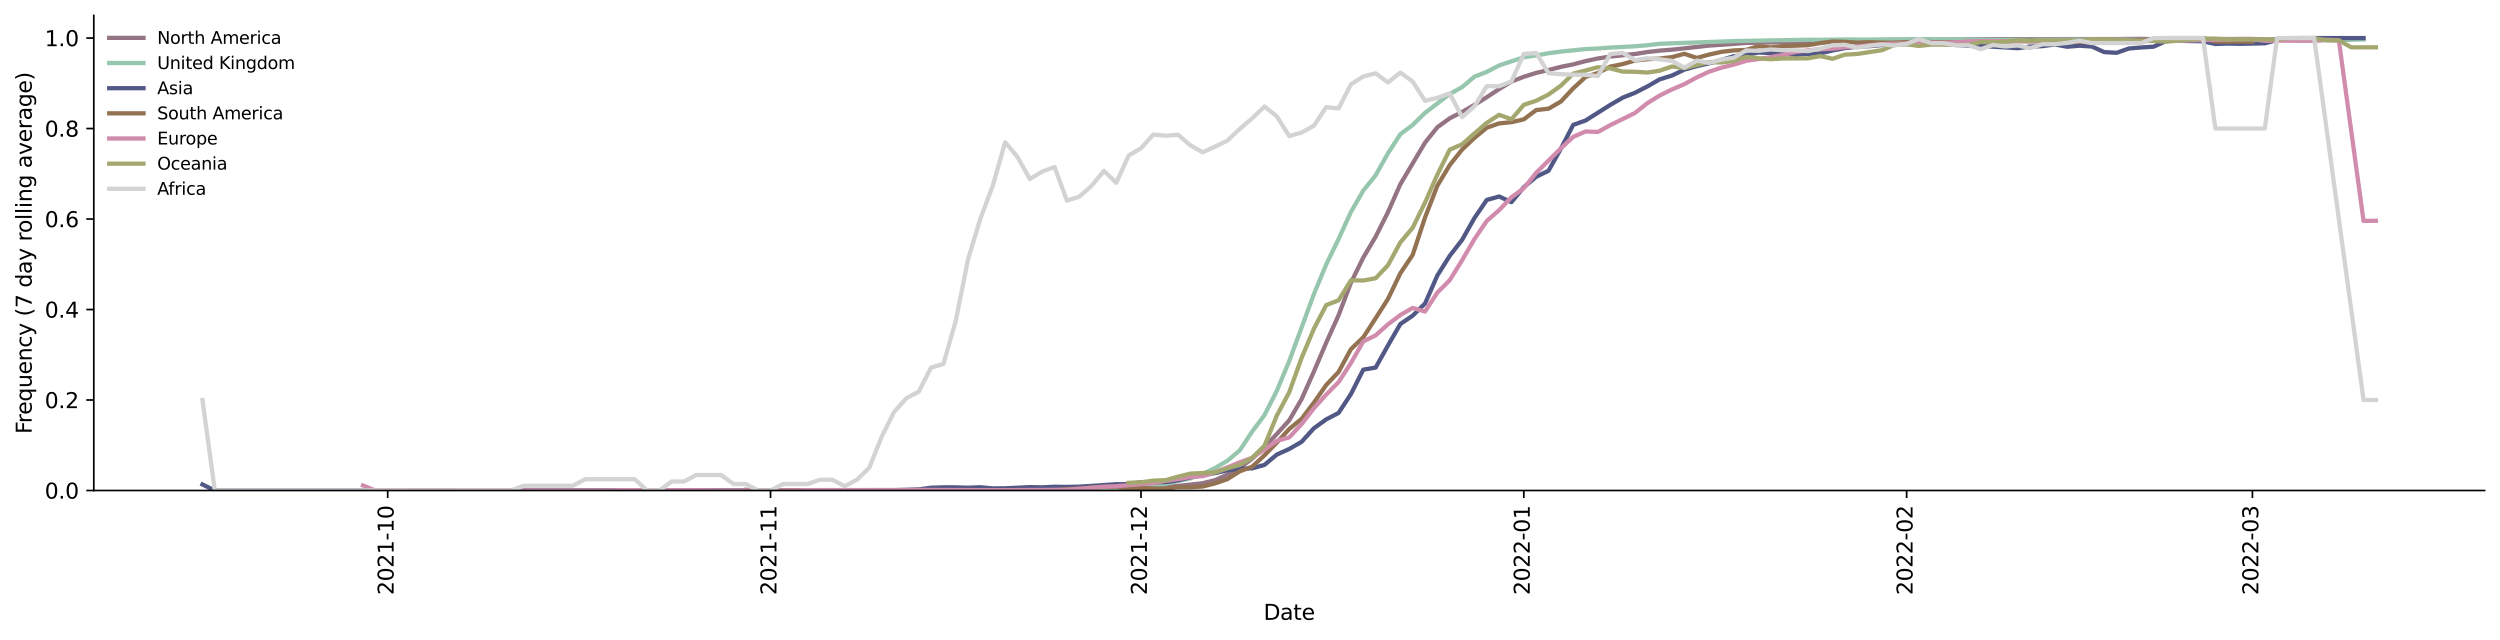 <?xml version="1.0" encoding="utf-8" standalone="no"?>
<!DOCTYPE svg PUBLIC "-//W3C//DTD SVG 1.1//EN"
  "http://www.w3.org/Graphics/SVG/1.1/DTD/svg11.dtd">
<svg xmlns:xlink="http://www.w3.org/1999/xlink" width="1166.981pt" height="298.621pt" viewBox="0 0 1166.981 298.621" xmlns="http://www.w3.org/2000/svg" version="1.1">
 <defs>
  <style type="text/css">*{stroke-linejoin: round; stroke-linecap: butt}</style>
 </defs>
 <g id="figure_1">
  <g id="patch_1">
   <path d="M 0 298.621 
L 1166.981 298.621 
L 1166.981 0 
L 0 0 
z
" style="fill: #ffffff"/>
  </g>
  <g id="axes_1">
   <g id="patch_2">
    <path d="M 43.781 228.96 
L 1159.781 228.96 
L 1159.781 7.2 
L 43.781 7.2 
z
" style="fill: #ffffff"/>
   </g>
   <g id="matplotlib.axis_1">
    <g id="xtick_1">
     <g id="line2d_1">
      <defs>
       <path id="m38a82e3c1e" d="M 0 0 
L 0 3.5 
" style="stroke: #000000; stroke-width: 0.8"/>
      </defs>
      <g>
       <use xlink:href="#m38a82e3c1e" x="180.975" y="228.96" style="stroke: #000000; stroke-width: 0.8"/>
      </g>
     </g>
     <g id="text_1">
      <!-- 2021-10 -->
      <g transform="translate(183.735 277.743)rotate(-90)scale(0.1 -0.1)">
       <defs>
        <path id="DejaVuSans-32" d="M 1228 531 
L 3431 531 
L 3431 0 
L 469 0 
L 469 531 
Q 828 903 1448 1529 
Q 2069 2156 2228 2338 
Q 2531 2678 2651 2914 
Q 2772 3150 2772 3378 
Q 2772 3750 2511 3984 
Q 2250 4219 1831 4219 
Q 1534 4219 1204 4116 
Q 875 4013 500 3803 
L 500 4441 
Q 881 4594 1212 4672 
Q 1544 4750 1819 4750 
Q 2544 4750 2975 4387 
Q 3406 4025 3406 3419 
Q 3406 3131 3298 2873 
Q 3191 2616 2906 2266 
Q 2828 2175 2409 1742 
Q 1991 1309 1228 531 
z
" transform="scale(0.016)"/>
        <path id="DejaVuSans-30" d="M 2034 4250 
Q 1547 4250 1301 3770 
Q 1056 3291 1056 2328 
Q 1056 1369 1301 889 
Q 1547 409 2034 409 
Q 2525 409 2770 889 
Q 3016 1369 3016 2328 
Q 3016 3291 2770 3770 
Q 2525 4250 2034 4250 
z
M 2034 4750 
Q 2819 4750 3233 4129 
Q 3647 3509 3647 2328 
Q 3647 1150 3233 529 
Q 2819 -91 2034 -91 
Q 1250 -91 836 529 
Q 422 1150 422 2328 
Q 422 3509 836 4129 
Q 1250 4750 2034 4750 
z
" transform="scale(0.016)"/>
        <path id="DejaVuSans-31" d="M 794 531 
L 1825 531 
L 1825 4091 
L 703 3866 
L 703 4441 
L 1819 4666 
L 2450 4666 
L 2450 531 
L 3481 531 
L 3481 0 
L 794 0 
L 794 531 
z
" transform="scale(0.016)"/>
        <path id="DejaVuSans-2d" d="M 313 2009 
L 1997 2009 
L 1997 1497 
L 313 1497 
L 313 2009 
z
" transform="scale(0.016)"/>
       </defs>
       <use xlink:href="#DejaVuSans-32"/>
       <use xlink:href="#DejaVuSans-30" x="63.623"/>
       <use xlink:href="#DejaVuSans-32" x="127.246"/>
       <use xlink:href="#DejaVuSans-31" x="190.869"/>
       <use xlink:href="#DejaVuSans-2d" x="254.492"/>
       <use xlink:href="#DejaVuSans-31" x="290.576"/>
       <use xlink:href="#DejaVuSans-30" x="354.199"/>
      </g>
     </g>
    </g>
    <g id="xtick_2">
     <g id="line2d_2">
      <g>
       <use xlink:href="#m38a82e3c1e" x="359.674" y="228.96" style="stroke: #000000; stroke-width: 0.8"/>
      </g>
     </g>
     <g id="text_2">
      <!-- 2021-11 -->
      <g transform="translate(362.433 277.743)rotate(-90)scale(0.1 -0.1)">
       <use xlink:href="#DejaVuSans-32"/>
       <use xlink:href="#DejaVuSans-30" x="63.623"/>
       <use xlink:href="#DejaVuSans-32" x="127.246"/>
       <use xlink:href="#DejaVuSans-31" x="190.869"/>
       <use xlink:href="#DejaVuSans-2d" x="254.492"/>
       <use xlink:href="#DejaVuSans-31" x="290.576"/>
       <use xlink:href="#DejaVuSans-31" x="354.199"/>
      </g>
     </g>
    </g>
    <g id="xtick_3">
     <g id="line2d_3">
      <g>
       <use xlink:href="#m38a82e3c1e" x="532.608" y="228.96" style="stroke: #000000; stroke-width: 0.8"/>
      </g>
     </g>
     <g id="text_3">
      <!-- 2021-12 -->
      <g transform="translate(535.367 277.743)rotate(-90)scale(0.1 -0.1)">
       <use xlink:href="#DejaVuSans-32"/>
       <use xlink:href="#DejaVuSans-30" x="63.623"/>
       <use xlink:href="#DejaVuSans-32" x="127.246"/>
       <use xlink:href="#DejaVuSans-31" x="190.869"/>
       <use xlink:href="#DejaVuSans-2d" x="254.492"/>
       <use xlink:href="#DejaVuSans-31" x="290.576"/>
       <use xlink:href="#DejaVuSans-32" x="354.199"/>
      </g>
     </g>
    </g>
    <g id="xtick_4">
     <g id="line2d_4">
      <g>
       <use xlink:href="#m38a82e3c1e" x="711.306" y="228.96" style="stroke: #000000; stroke-width: 0.8"/>
      </g>
     </g>
     <g id="text_4">
      <!-- 2022-01 -->
      <g transform="translate(714.065 277.743)rotate(-90)scale(0.1 -0.1)">
       <use xlink:href="#DejaVuSans-32"/>
       <use xlink:href="#DejaVuSans-30" x="63.623"/>
       <use xlink:href="#DejaVuSans-32" x="127.246"/>
       <use xlink:href="#DejaVuSans-32" x="190.869"/>
       <use xlink:href="#DejaVuSans-2d" x="254.492"/>
       <use xlink:href="#DejaVuSans-30" x="290.576"/>
       <use xlink:href="#DejaVuSans-31" x="354.199"/>
      </g>
     </g>
    </g>
    <g id="xtick_5">
     <g id="line2d_5">
      <g>
       <use xlink:href="#m38a82e3c1e" x="890.004" y="228.96" style="stroke: #000000; stroke-width: 0.8"/>
      </g>
     </g>
     <g id="text_5">
      <!-- 2022-02 -->
      <g transform="translate(892.764 277.743)rotate(-90)scale(0.1 -0.1)">
       <use xlink:href="#DejaVuSans-32"/>
       <use xlink:href="#DejaVuSans-30" x="63.623"/>
       <use xlink:href="#DejaVuSans-32" x="127.246"/>
       <use xlink:href="#DejaVuSans-32" x="190.869"/>
       <use xlink:href="#DejaVuSans-2d" x="254.492"/>
       <use xlink:href="#DejaVuSans-30" x="290.576"/>
       <use xlink:href="#DejaVuSans-32" x="354.199"/>
      </g>
     </g>
    </g>
    <g id="xtick_6">
     <g id="line2d_6">
      <g>
       <use xlink:href="#m38a82e3c1e" x="1051.409" y="228.96" style="stroke: #000000; stroke-width: 0.8"/>
      </g>
     </g>
     <g id="text_6">
      <!-- 2022-03 -->
      <g transform="translate(1054.169 277.743)rotate(-90)scale(0.1 -0.1)">
       <defs>
        <path id="DejaVuSans-33" d="M 2597 2516 
Q 3050 2419 3304 2112 
Q 3559 1806 3559 1356 
Q 3559 666 3084 287 
Q 2609 -91 1734 -91 
Q 1441 -91 1130 -33 
Q 819 25 488 141 
L 488 750 
Q 750 597 1062 519 
Q 1375 441 1716 441 
Q 2309 441 2620 675 
Q 2931 909 2931 1356 
Q 2931 1769 2642 2001 
Q 2353 2234 1838 2234 
L 1294 2234 
L 1294 2753 
L 1863 2753 
Q 2328 2753 2575 2939 
Q 2822 3125 2822 3475 
Q 2822 3834 2567 4026 
Q 2313 4219 1838 4219 
Q 1578 4219 1281 4162 
Q 984 4106 628 3988 
L 628 4550 
Q 988 4650 1302 4700 
Q 1616 4750 1894 4750 
Q 2613 4750 3031 4423 
Q 3450 4097 3450 3541 
Q 3450 3153 3228 2886 
Q 3006 2619 2597 2516 
z
" transform="scale(0.016)"/>
       </defs>
       <use xlink:href="#DejaVuSans-32"/>
       <use xlink:href="#DejaVuSans-30" x="63.623"/>
       <use xlink:href="#DejaVuSans-32" x="127.246"/>
       <use xlink:href="#DejaVuSans-32" x="190.869"/>
       <use xlink:href="#DejaVuSans-2d" x="254.492"/>
       <use xlink:href="#DejaVuSans-30" x="290.576"/>
       <use xlink:href="#DejaVuSans-33" x="354.199"/>
      </g>
     </g>
    </g>
    <g id="text_7">
     <!-- Date -->
     <g transform="translate(589.83 289.341)scale(0.1 -0.1)">
      <defs>
       <path id="DejaVuSans-44" d="M 1259 4147 
L 1259 519 
L 2022 519 
Q 2988 519 3436 956 
Q 3884 1394 3884 2338 
Q 3884 3275 3436 3711 
Q 2988 4147 2022 4147 
L 1259 4147 
z
M 628 4666 
L 1925 4666 
Q 3281 4666 3915 4102 
Q 4550 3538 4550 2338 
Q 4550 1131 3912 565 
Q 3275 0 1925 0 
L 628 0 
L 628 4666 
z
" transform="scale(0.016)"/>
       <path id="DejaVuSans-61" d="M 2194 1759 
Q 1497 1759 1228 1600 
Q 959 1441 959 1056 
Q 959 750 1161 570 
Q 1363 391 1709 391 
Q 2188 391 2477 730 
Q 2766 1069 2766 1631 
L 2766 1759 
L 2194 1759 
z
M 3341 1997 
L 3341 0 
L 2766 0 
L 2766 531 
Q 2569 213 2275 61 
Q 1981 -91 1556 -91 
Q 1019 -91 701 211 
Q 384 513 384 1019 
Q 384 1609 779 1909 
Q 1175 2209 1959 2209 
L 2766 2209 
L 2766 2266 
Q 2766 2663 2505 2880 
Q 2244 3097 1772 3097 
Q 1472 3097 1187 3025 
Q 903 2953 641 2809 
L 641 3341 
Q 956 3463 1253 3523 
Q 1550 3584 1831 3584 
Q 2591 3584 2966 3190 
Q 3341 2797 3341 1997 
z
" transform="scale(0.016)"/>
       <path id="DejaVuSans-74" d="M 1172 4494 
L 1172 3500 
L 2356 3500 
L 2356 3053 
L 1172 3053 
L 1172 1153 
Q 1172 725 1289 603 
Q 1406 481 1766 481 
L 2356 481 
L 2356 0 
L 1766 0 
Q 1100 0 847 248 
Q 594 497 594 1153 
L 594 3053 
L 172 3053 
L 172 3500 
L 594 3500 
L 594 4494 
L 1172 4494 
z
" transform="scale(0.016)"/>
       <path id="DejaVuSans-65" d="M 3597 1894 
L 3597 1613 
L 953 1613 
Q 991 1019 1311 708 
Q 1631 397 2203 397 
Q 2534 397 2845 478 
Q 3156 559 3463 722 
L 3463 178 
Q 3153 47 2828 -22 
Q 2503 -91 2169 -91 
Q 1331 -91 842 396 
Q 353 884 353 1716 
Q 353 2575 817 3079 
Q 1281 3584 2069 3584 
Q 2775 3584 3186 3129 
Q 3597 2675 3597 1894 
z
M 3022 2063 
Q 3016 2534 2758 2815 
Q 2500 3097 2075 3097 
Q 1594 3097 1305 2825 
Q 1016 2553 972 2059 
L 3022 2063 
z
" transform="scale(0.016)"/>
      </defs>
      <use xlink:href="#DejaVuSans-44"/>
      <use xlink:href="#DejaVuSans-61" x="77.002"/>
      <use xlink:href="#DejaVuSans-74" x="138.281"/>
      <use xlink:href="#DejaVuSans-65" x="177.49"/>
     </g>
    </g>
   </g>
   <g id="matplotlib.axis_2">
    <g id="ytick_1">
     <g id="line2d_7">
      <defs>
       <path id="m9a76a5c372" d="M 0 0 
L -3.5 0 
" style="stroke: #000000; stroke-width: 0.8"/>
      </defs>
      <g>
       <use xlink:href="#m9a76a5c372" x="43.781" y="228.96" style="stroke: #000000; stroke-width: 0.8"/>
      </g>
     </g>
     <g id="text_8">
      <!-- 0.0 -->
      <g transform="translate(20.878 232.759)scale(0.1 -0.1)">
       <defs>
        <path id="DejaVuSans-2e" d="M 684 794 
L 1344 794 
L 1344 0 
L 684 0 
L 684 794 
z
" transform="scale(0.016)"/>
       </defs>
       <use xlink:href="#DejaVuSans-30"/>
       <use xlink:href="#DejaVuSans-2e" x="63.623"/>
       <use xlink:href="#DejaVuSans-30" x="95.41"/>
      </g>
     </g>
    </g>
    <g id="ytick_2">
     <g id="line2d_8">
      <g>
       <use xlink:href="#m9a76a5c372" x="43.781" y="186.72" style="stroke: #000000; stroke-width: 0.8"/>
      </g>
     </g>
     <g id="text_9">
      <!-- 0.2 -->
      <g transform="translate(20.878 190.519)scale(0.1 -0.1)">
       <use xlink:href="#DejaVuSans-30"/>
       <use xlink:href="#DejaVuSans-2e" x="63.623"/>
       <use xlink:href="#DejaVuSans-32" x="95.41"/>
      </g>
     </g>
    </g>
    <g id="ytick_3">
     <g id="line2d_9">
      <g>
       <use xlink:href="#m9a76a5c372" x="43.781" y="144.48" style="stroke: #000000; stroke-width: 0.8"/>
      </g>
     </g>
     <g id="text_10">
      <!-- 0.4 -->
      <g transform="translate(20.878 148.279)scale(0.1 -0.1)">
       <defs>
        <path id="DejaVuSans-34" d="M 2419 4116 
L 825 1625 
L 2419 1625 
L 2419 4116 
z
M 2253 4666 
L 3047 4666 
L 3047 1625 
L 3713 1625 
L 3713 1100 
L 3047 1100 
L 3047 0 
L 2419 0 
L 2419 1100 
L 313 1100 
L 313 1709 
L 2253 4666 
z
" transform="scale(0.016)"/>
       </defs>
       <use xlink:href="#DejaVuSans-30"/>
       <use xlink:href="#DejaVuSans-2e" x="63.623"/>
       <use xlink:href="#DejaVuSans-34" x="95.41"/>
      </g>
     </g>
    </g>
    <g id="ytick_4">
     <g id="line2d_10">
      <g>
       <use xlink:href="#m9a76a5c372" x="43.781" y="102.24" style="stroke: #000000; stroke-width: 0.8"/>
      </g>
     </g>
     <g id="text_11">
      <!-- 0.6 -->
      <g transform="translate(20.878 106.039)scale(0.1 -0.1)">
       <defs>
        <path id="DejaVuSans-36" d="M 2113 2584 
Q 1688 2584 1439 2293 
Q 1191 2003 1191 1497 
Q 1191 994 1439 701 
Q 1688 409 2113 409 
Q 2538 409 2786 701 
Q 3034 994 3034 1497 
Q 3034 2003 2786 2293 
Q 2538 2584 2113 2584 
z
M 3366 4563 
L 3366 3988 
Q 3128 4100 2886 4159 
Q 2644 4219 2406 4219 
Q 1781 4219 1451 3797 
Q 1122 3375 1075 2522 
Q 1259 2794 1537 2939 
Q 1816 3084 2150 3084 
Q 2853 3084 3261 2657 
Q 3669 2231 3669 1497 
Q 3669 778 3244 343 
Q 2819 -91 2113 -91 
Q 1303 -91 875 529 
Q 447 1150 447 2328 
Q 447 3434 972 4092 
Q 1497 4750 2381 4750 
Q 2619 4750 2861 4703 
Q 3103 4656 3366 4563 
z
" transform="scale(0.016)"/>
       </defs>
       <use xlink:href="#DejaVuSans-30"/>
       <use xlink:href="#DejaVuSans-2e" x="63.623"/>
       <use xlink:href="#DejaVuSans-36" x="95.41"/>
      </g>
     </g>
    </g>
    <g id="ytick_5">
     <g id="line2d_11">
      <g>
       <use xlink:href="#m9a76a5c372" x="43.781" y="60" style="stroke: #000000; stroke-width: 0.8"/>
      </g>
     </g>
     <g id="text_12">
      <!-- 0.8 -->
      <g transform="translate(20.878 63.799)scale(0.1 -0.1)">
       <defs>
        <path id="DejaVuSans-38" d="M 2034 2216 
Q 1584 2216 1326 1975 
Q 1069 1734 1069 1313 
Q 1069 891 1326 650 
Q 1584 409 2034 409 
Q 2484 409 2743 651 
Q 3003 894 3003 1313 
Q 3003 1734 2745 1975 
Q 2488 2216 2034 2216 
z
M 1403 2484 
Q 997 2584 770 2862 
Q 544 3141 544 3541 
Q 544 4100 942 4425 
Q 1341 4750 2034 4750 
Q 2731 4750 3128 4425 
Q 3525 4100 3525 3541 
Q 3525 3141 3298 2862 
Q 3072 2584 2669 2484 
Q 3125 2378 3379 2068 
Q 3634 1759 3634 1313 
Q 3634 634 3220 271 
Q 2806 -91 2034 -91 
Q 1263 -91 848 271 
Q 434 634 434 1313 
Q 434 1759 690 2068 
Q 947 2378 1403 2484 
z
M 1172 3481 
Q 1172 3119 1398 2916 
Q 1625 2713 2034 2713 
Q 2441 2713 2670 2916 
Q 2900 3119 2900 3481 
Q 2900 3844 2670 4047 
Q 2441 4250 2034 4250 
Q 1625 4250 1398 4047 
Q 1172 3844 1172 3481 
z
" transform="scale(0.016)"/>
       </defs>
       <use xlink:href="#DejaVuSans-30"/>
       <use xlink:href="#DejaVuSans-2e" x="63.623"/>
       <use xlink:href="#DejaVuSans-38" x="95.41"/>
      </g>
     </g>
    </g>
    <g id="ytick_6">
     <g id="line2d_12">
      <g>
       <use xlink:href="#m9a76a5c372" x="43.781" y="17.76" style="stroke: #000000; stroke-width: 0.8"/>
      </g>
     </g>
     <g id="text_13">
      <!-- 1.0 -->
      <g transform="translate(20.878 21.559)scale(0.1 -0.1)">
       <use xlink:href="#DejaVuSans-31"/>
       <use xlink:href="#DejaVuSans-2e" x="63.623"/>
       <use xlink:href="#DejaVuSans-30" x="95.41"/>
      </g>
     </g>
    </g>
    <g id="text_14">
     <!-- Frequency (7 day rolling average) -->
     <g transform="translate(14.798 202.529)rotate(-90)scale(0.1 -0.1)">
      <defs>
       <path id="DejaVuSans-46" d="M 628 4666 
L 3309 4666 
L 3309 4134 
L 1259 4134 
L 1259 2759 
L 3109 2759 
L 3109 2228 
L 1259 2228 
L 1259 0 
L 628 0 
L 628 4666 
z
" transform="scale(0.016)"/>
       <path id="DejaVuSans-72" d="M 2631 2963 
Q 2534 3019 2420 3045 
Q 2306 3072 2169 3072 
Q 1681 3072 1420 2755 
Q 1159 2438 1159 1844 
L 1159 0 
L 581 0 
L 581 3500 
L 1159 3500 
L 1159 2956 
Q 1341 3275 1631 3429 
Q 1922 3584 2338 3584 
Q 2397 3584 2469 3576 
Q 2541 3569 2628 3553 
L 2631 2963 
z
" transform="scale(0.016)"/>
       <path id="DejaVuSans-71" d="M 947 1747 
Q 947 1113 1208 752 
Q 1469 391 1925 391 
Q 2381 391 2643 752 
Q 2906 1113 2906 1747 
Q 2906 2381 2643 2742 
Q 2381 3103 1925 3103 
Q 1469 3103 1208 2742 
Q 947 2381 947 1747 
z
M 2906 525 
Q 2725 213 2448 61 
Q 2172 -91 1784 -91 
Q 1150 -91 751 415 
Q 353 922 353 1747 
Q 353 2572 751 3078 
Q 1150 3584 1784 3584 
Q 2172 3584 2448 3432 
Q 2725 3281 2906 2969 
L 2906 3500 
L 3481 3500 
L 3481 -1331 
L 2906 -1331 
L 2906 525 
z
" transform="scale(0.016)"/>
       <path id="DejaVuSans-75" d="M 544 1381 
L 544 3500 
L 1119 3500 
L 1119 1403 
Q 1119 906 1312 657 
Q 1506 409 1894 409 
Q 2359 409 2629 706 
Q 2900 1003 2900 1516 
L 2900 3500 
L 3475 3500 
L 3475 0 
L 2900 0 
L 2900 538 
Q 2691 219 2414 64 
Q 2138 -91 1772 -91 
Q 1169 -91 856 284 
Q 544 659 544 1381 
z
M 1991 3584 
L 1991 3584 
z
" transform="scale(0.016)"/>
       <path id="DejaVuSans-6e" d="M 3513 2113 
L 3513 0 
L 2938 0 
L 2938 2094 
Q 2938 2591 2744 2837 
Q 2550 3084 2163 3084 
Q 1697 3084 1428 2787 
Q 1159 2491 1159 1978 
L 1159 0 
L 581 0 
L 581 3500 
L 1159 3500 
L 1159 2956 
Q 1366 3272 1645 3428 
Q 1925 3584 2291 3584 
Q 2894 3584 3203 3211 
Q 3513 2838 3513 2113 
z
" transform="scale(0.016)"/>
       <path id="DejaVuSans-63" d="M 3122 3366 
L 3122 2828 
Q 2878 2963 2633 3030 
Q 2388 3097 2138 3097 
Q 1578 3097 1268 2742 
Q 959 2388 959 1747 
Q 959 1106 1268 751 
Q 1578 397 2138 397 
Q 2388 397 2633 464 
Q 2878 531 3122 666 
L 3122 134 
Q 2881 22 2623 -34 
Q 2366 -91 2075 -91 
Q 1284 -91 818 406 
Q 353 903 353 1747 
Q 353 2603 823 3093 
Q 1294 3584 2113 3584 
Q 2378 3584 2631 3529 
Q 2884 3475 3122 3366 
z
" transform="scale(0.016)"/>
       <path id="DejaVuSans-79" d="M 2059 -325 
Q 1816 -950 1584 -1140 
Q 1353 -1331 966 -1331 
L 506 -1331 
L 506 -850 
L 844 -850 
Q 1081 -850 1212 -737 
Q 1344 -625 1503 -206 
L 1606 56 
L 191 3500 
L 800 3500 
L 1894 763 
L 2988 3500 
L 3597 3500 
L 2059 -325 
z
" transform="scale(0.016)"/>
       <path id="DejaVuSans-20" transform="scale(0.016)"/>
       <path id="DejaVuSans-28" d="M 1984 4856 
Q 1566 4138 1362 3434 
Q 1159 2731 1159 2009 
Q 1159 1288 1364 580 
Q 1569 -128 1984 -844 
L 1484 -844 
Q 1016 -109 783 600 
Q 550 1309 550 2009 
Q 550 2706 781 3412 
Q 1013 4119 1484 4856 
L 1984 4856 
z
" transform="scale(0.016)"/>
       <path id="DejaVuSans-37" d="M 525 4666 
L 3525 4666 
L 3525 4397 
L 1831 0 
L 1172 0 
L 2766 4134 
L 525 4134 
L 525 4666 
z
" transform="scale(0.016)"/>
       <path id="DejaVuSans-64" d="M 2906 2969 
L 2906 4863 
L 3481 4863 
L 3481 0 
L 2906 0 
L 2906 525 
Q 2725 213 2448 61 
Q 2172 -91 1784 -91 
Q 1150 -91 751 415 
Q 353 922 353 1747 
Q 353 2572 751 3078 
Q 1150 3584 1784 3584 
Q 2172 3584 2448 3432 
Q 2725 3281 2906 2969 
z
M 947 1747 
Q 947 1113 1208 752 
Q 1469 391 1925 391 
Q 2381 391 2643 752 
Q 2906 1113 2906 1747 
Q 2906 2381 2643 2742 
Q 2381 3103 1925 3103 
Q 1469 3103 1208 2742 
Q 947 2381 947 1747 
z
" transform="scale(0.016)"/>
       <path id="DejaVuSans-6f" d="M 1959 3097 
Q 1497 3097 1228 2736 
Q 959 2375 959 1747 
Q 959 1119 1226 758 
Q 1494 397 1959 397 
Q 2419 397 2687 759 
Q 2956 1122 2956 1747 
Q 2956 2369 2687 2733 
Q 2419 3097 1959 3097 
z
M 1959 3584 
Q 2709 3584 3137 3096 
Q 3566 2609 3566 1747 
Q 3566 888 3137 398 
Q 2709 -91 1959 -91 
Q 1206 -91 779 398 
Q 353 888 353 1747 
Q 353 2609 779 3096 
Q 1206 3584 1959 3584 
z
" transform="scale(0.016)"/>
       <path id="DejaVuSans-6c" d="M 603 4863 
L 1178 4863 
L 1178 0 
L 603 0 
L 603 4863 
z
" transform="scale(0.016)"/>
       <path id="DejaVuSans-69" d="M 603 3500 
L 1178 3500 
L 1178 0 
L 603 0 
L 603 3500 
z
M 603 4863 
L 1178 4863 
L 1178 4134 
L 603 4134 
L 603 4863 
z
" transform="scale(0.016)"/>
       <path id="DejaVuSans-67" d="M 2906 1791 
Q 2906 2416 2648 2759 
Q 2391 3103 1925 3103 
Q 1463 3103 1205 2759 
Q 947 2416 947 1791 
Q 947 1169 1205 825 
Q 1463 481 1925 481 
Q 2391 481 2648 825 
Q 2906 1169 2906 1791 
z
M 3481 434 
Q 3481 -459 3084 -895 
Q 2688 -1331 1869 -1331 
Q 1566 -1331 1297 -1286 
Q 1028 -1241 775 -1147 
L 775 -588 
Q 1028 -725 1275 -790 
Q 1522 -856 1778 -856 
Q 2344 -856 2625 -561 
Q 2906 -266 2906 331 
L 2906 616 
Q 2728 306 2450 153 
Q 2172 0 1784 0 
Q 1141 0 747 490 
Q 353 981 353 1791 
Q 353 2603 747 3093 
Q 1141 3584 1784 3584 
Q 2172 3584 2450 3431 
Q 2728 3278 2906 2969 
L 2906 3500 
L 3481 3500 
L 3481 434 
z
" transform="scale(0.016)"/>
       <path id="DejaVuSans-76" d="M 191 3500 
L 800 3500 
L 1894 563 
L 2988 3500 
L 3597 3500 
L 2284 0 
L 1503 0 
L 191 3500 
z
" transform="scale(0.016)"/>
       <path id="DejaVuSans-29" d="M 513 4856 
L 1013 4856 
Q 1481 4119 1714 3412 
Q 1947 2706 1947 2009 
Q 1947 1309 1714 600 
Q 1481 -109 1013 -844 
L 513 -844 
Q 928 -128 1133 580 
Q 1338 1288 1338 2009 
Q 1338 2731 1133 3434 
Q 928 4138 513 4856 
z
" transform="scale(0.016)"/>
      </defs>
      <use xlink:href="#DejaVuSans-46"/>
      <use xlink:href="#DejaVuSans-72" x="50.27"/>
      <use xlink:href="#DejaVuSans-65" x="89.133"/>
      <use xlink:href="#DejaVuSans-71" x="150.656"/>
      <use xlink:href="#DejaVuSans-75" x="214.133"/>
      <use xlink:href="#DejaVuSans-65" x="277.512"/>
      <use xlink:href="#DejaVuSans-6e" x="339.035"/>
      <use xlink:href="#DejaVuSans-63" x="402.414"/>
      <use xlink:href="#DejaVuSans-79" x="457.395"/>
      <use xlink:href="#DejaVuSans-20" x="516.574"/>
      <use xlink:href="#DejaVuSans-28" x="548.361"/>
      <use xlink:href="#DejaVuSans-37" x="587.375"/>
      <use xlink:href="#DejaVuSans-20" x="650.998"/>
      <use xlink:href="#DejaVuSans-64" x="682.785"/>
      <use xlink:href="#DejaVuSans-61" x="746.262"/>
      <use xlink:href="#DejaVuSans-79" x="807.541"/>
      <use xlink:href="#DejaVuSans-20" x="866.721"/>
      <use xlink:href="#DejaVuSans-72" x="898.508"/>
      <use xlink:href="#DejaVuSans-6f" x="937.371"/>
      <use xlink:href="#DejaVuSans-6c" x="998.553"/>
      <use xlink:href="#DejaVuSans-6c" x="1026.336"/>
      <use xlink:href="#DejaVuSans-69" x="1054.119"/>
      <use xlink:href="#DejaVuSans-6e" x="1081.902"/>
      <use xlink:href="#DejaVuSans-67" x="1145.281"/>
      <use xlink:href="#DejaVuSans-20" x="1208.758"/>
      <use xlink:href="#DejaVuSans-61" x="1240.545"/>
      <use xlink:href="#DejaVuSans-76" x="1301.824"/>
      <use xlink:href="#DejaVuSans-65" x="1361.004"/>
      <use xlink:href="#DejaVuSans-72" x="1422.527"/>
      <use xlink:href="#DejaVuSans-61" x="1463.641"/>
      <use xlink:href="#DejaVuSans-67" x="1524.92"/>
      <use xlink:href="#DejaVuSans-65" x="1588.396"/>
      <use xlink:href="#DejaVuSans-29" x="1649.92"/>
     </g>
    </g>
   </g>
   <g id="line2d_13">
    <path d="M 192.504 228.857 
L 325.087 228.96 
L 400.025 228.942 
L 498.021 228.794 
L 532.608 227.948 
L 538.372 227.656 
L 549.901 226.829 
L 561.43 225.551 
L 567.194 224.117 
L 572.959 221.521 
L 578.723 218.304 
L 584.488 214.106 
L 590.252 208.6 
L 596.017 202.583 
L 601.781 196.222 
L 607.546 186.374 
L 613.31 173.439 
L 619.075 159.952 
L 624.839 147.132 
L 630.604 131.961 
L 636.368 120.253 
L 642.132 110.492 
L 647.897 99.014 
L 653.661 86 
L 665.19 66.581 
L 670.955 59.395 
L 676.719 55.216 
L 682.484 52.255 
L 688.248 48.959 
L 694.013 45.373 
L 699.777 41.581 
L 705.542 38.052 
L 711.306 35.846 
L 717.071 34.019 
L 722.835 32.683 
L 728.599 31.211 
L 734.364 30.049 
L 740.128 28.523 
L 745.893 27.288 
L 751.657 26.395 
L 763.186 25.207 
L 768.951 24.289 
L 774.715 23.641 
L 780.48 23.184 
L 797.773 21.282 
L 809.302 20.471 
L 815.066 20.038 
L 872.711 18.858 
L 884.24 18.652 
L 913.062 18.465 
L 924.591 18.287 
L 988 18.231 
L 999.529 18.122 
L 1005.294 18.292 
L 1051.409 18.173 
L 1057.174 18.435 
L 1062.938 18.32 
L 1074.467 18.901 
L 1080.232 18.854 
L 1097.525 18.254 
L 1097.525 18.254 
" clip-path="url(#p2841d9ceaf)" style="fill: none; stroke: #947383; stroke-width: 2; stroke-linecap: square"/>
   </g>
   <g id="line2d_14">
    <path d="M 238.62 228.954 
L 336.616 228.954 
L 492.256 228.848 
L 503.785 228.569 
L 509.55 228.114 
L 521.079 227.749 
L 532.608 227.083 
L 538.372 226.744 
L 544.137 225.834 
L 549.901 224.504 
L 555.666 223.294 
L 561.43 221.198 
L 567.194 218.447 
L 572.959 215.05 
L 578.723 210.21 
L 584.488 201.472 
L 590.252 193.759 
L 596.017 182.37 
L 601.781 168.594 
L 613.31 137.312 
L 619.075 123.415 
L 624.839 111.569 
L 630.604 98.946 
L 636.368 88.966 
L 642.132 81.815 
L 647.897 71.549 
L 653.661 62.663 
L 659.426 58.321 
L 665.19 52.684 
L 676.719 43.875 
L 682.484 40.672 
L 688.248 35.808 
L 694.013 33.55 
L 699.777 30.533 
L 711.306 26.724 
L 717.071 25.87 
L 722.835 24.845 
L 728.599 24.084 
L 740.128 22.897 
L 745.893 22.64 
L 751.657 22.199 
L 763.186 21.605 
L 768.951 21.114 
L 774.715 20.443 
L 809.302 19.18 
L 843.889 18.548 
L 849.653 18.586 
L 861.182 18.425 
L 872.711 18.469 
L 884.24 18.333 
L 901.533 18.272 
L 936.12 18.581 
L 959.178 18.542 
L 970.707 18.488 
L 1074.467 18.708 
L 1085.996 18.64 
L 1091.761 18.706 
L 1103.29 18.396 
L 1103.29 18.396 
" clip-path="url(#p2841d9ceaf)" style="fill: none; stroke: #96c6ad; stroke-width: 2; stroke-linecap: square"/>
   </g>
   <g id="line2d_15">
    <path d="M 94.509 226.144 
L 100.273 228.96 
L 405.79 228.96 
L 411.554 228.815 
L 417.318 228.815 
L 428.847 228.447 
L 434.612 227.664 
L 440.376 227.495 
L 446.141 227.495 
L 451.905 227.661 
L 457.67 227.454 
L 463.434 227.978 
L 469.199 227.938 
L 480.728 227.396 
L 486.492 227.498 
L 492.256 227.214 
L 498.021 227.287 
L 503.785 227.177 
L 521.079 226.024 
L 526.843 225.995 
L 532.608 225.094 
L 538.372 225.141 
L 544.137 225.034 
L 549.901 224.243 
L 555.666 222.756 
L 567.194 220.817 
L 572.959 219.531 
L 578.723 218.778 
L 584.488 218.628 
L 590.252 217 
L 596.017 212.189 
L 601.781 209.589 
L 607.546 206.261 
L 613.31 199.913 
L 619.075 195.754 
L 624.839 192.749 
L 630.604 183.944 
L 636.368 172.556 
L 642.132 171.581 
L 647.897 161.265 
L 653.661 151.249 
L 659.426 147.345 
L 665.19 141.685 
L 670.955 128.57 
L 676.719 119.422 
L 682.484 111.982 
L 688.248 101.787 
L 694.013 93.341 
L 699.777 91.721 
L 705.542 94.357 
L 711.306 87.382 
L 717.071 82.516 
L 722.835 79.713 
L 728.599 69.4 
L 734.364 58.287 
L 740.128 56.243 
L 751.657 48.973 
L 757.422 45.603 
L 763.186 43.317 
L 768.951 40.356 
L 774.715 37.043 
L 780.48 35.251 
L 786.244 32.495 
L 792.009 30.879 
L 797.773 29.565 
L 803.537 27.993 
L 809.302 26.235 
L 815.066 25.685 
L 820.831 24.504 
L 826.595 24.732 
L 838.124 25.554 
L 843.889 25.145 
L 849.653 24.929 
L 855.418 23.561 
L 861.182 22.46 
L 866.947 21.806 
L 872.711 21.535 
L 878.475 21.046 
L 884.24 20.43 
L 890.004 20.529 
L 901.533 20.504 
L 907.298 20.543 
L 918.827 21.342 
L 924.591 21.432 
L 941.885 22.502 
L 947.649 21.723 
L 953.413 21.548 
L 959.178 20.756 
L 964.942 21.812 
L 970.707 21.343 
L 976.471 21.72 
L 982.236 24.316 
L 988 24.651 
L 993.765 22.643 
L 999.529 22.147 
L 1005.294 21.794 
L 1011.058 19.175 
L 1016.823 19.042 
L 1028.351 19.28 
L 1034.116 20.529 
L 1039.88 20.33 
L 1045.645 20.456 
L 1057.174 20.217 
L 1062.938 18.674 
L 1074.467 17.76 
L 1103.29 17.76 
L 1103.29 17.76 
" clip-path="url(#p2841d9ceaf)" style="fill: none; stroke: #525886; stroke-width: 2; stroke-linecap: square"/>
   </g>
   <g id="line2d_16">
    <path d="M 348.145 228.652 
L 353.909 228.96 
L 359.674 228.96 
L 365.438 228.96 
L 371.203 228.96 
L 376.967 228.96 
L 382.732 228.96 
L 388.496 228.96 
L 394.261 228.96 
L 400.025 228.96 
L 405.79 228.96 
L 411.554 228.96 
L 417.318 228.96 
L 423.083 228.96 
L 428.847 228.96 
L 434.612 228.96 
L 440.376 228.96 
L 446.141 228.96 
L 451.905 228.96 
L 457.67 228.96 
L 463.434 228.96 
L 469.199 228.96 
L 474.963 228.96 
L 480.728 228.96 
L 486.492 228.96 
L 492.256 228.96 
L 498.021 228.295 
L 503.785 228.086 
L 509.55 227.558 
L 515.314 227.225 
L 521.079 227.225 
L 526.843 227.89 
L 532.608 227.712 
L 538.372 228.016 
L 544.137 228.089 
L 549.901 227.381 
L 555.666 227.381 
L 561.43 227.108 
L 567.194 225.623 
L 572.959 223.647 
L 578.723 219.989 
L 584.488 217.861 
L 590.252 212.532 
L 596.017 206.583 
L 601.781 200.265 
L 607.546 195.557 
L 613.31 187.944 
L 619.075 179.704 
L 624.839 173.628 
L 630.604 162.981 
L 636.368 157.463 
L 642.132 148.56 
L 647.897 139.535 
L 653.661 127.577 
L 659.426 118.981 
L 665.19 101.537 
L 670.955 86.673 
L 676.719 77.059 
L 682.484 69.832 
L 688.248 64.358 
L 694.013 59.604 
L 699.777 57.595 
L 705.542 57.033 
L 711.306 55.696 
L 717.071 51.38 
L 722.835 50.743 
L 728.599 47.402 
L 734.364 41.25 
L 740.128 35.919 
L 745.893 34.067 
L 751.657 31.078 
L 757.422 29.919 
L 763.186 28.25 
L 768.951 27.653 
L 774.715 27.342 
L 780.48 26.667 
L 786.244 25.107 
L 792.009 27.038 
L 797.773 25.481 
L 803.537 24.2 
L 809.302 23.543 
L 815.066 23.295 
L 820.831 21.583 
L 826.595 22.142 
L 832.36 21.496 
L 838.124 21.325 
L 843.889 21.097 
L 849.653 20.115 
L 855.418 19.388 
L 861.182 19.516 
L 866.947 19.89 
L 872.711 19.702 
L 878.475 19.887 
L 884.24 19.919 
L 890.004 19.672 
L 895.769 19.285 
L 901.533 19.635 
L 907.298 19.712 
L 913.062 19.825 
L 918.827 19.637 
L 924.591 19.456 
L 930.356 19.454 
L 936.12 19.304 
L 941.885 19.149 
L 947.649 18.893 
L 953.413 19.212 
L 959.178 19.168 
L 964.942 19.668 
L 970.707 19.51 
L 976.471 19.779 
L 982.236 19.938 
L 988 19.634 
L 993.765 18.797 
L 999.529 18.632 
L 1005.294 18.363 
L 1011.058 17.76 
L 1016.823 17.76 
L 1022.587 17.76 
L 1028.351 17.76 
L 1034.116 19.45 
L 1039.88 19.45 
L 1045.645 19.45 
L 1051.409 19.45 
" clip-path="url(#p2841d9ceaf)" style="fill: none; stroke: #937252; stroke-width: 2; stroke-linecap: square"/>
   </g>
   <g id="line2d_17">
    <path d="M 169.447 226.613 
L 175.211 228.96 
L 209.798 228.96 
L 215.562 228.788 
L 238.62 228.788 
L 244.385 228.96 
L 284.736 228.96 
L 290.5 228.81 
L 325.087 228.86 
L 336.616 228.96 
L 371.203 228.96 
L 376.967 228.785 
L 423.083 228.722 
L 428.847 228.657 
L 440.376 228.736 
L 469.199 228.821 
L 498.021 228.614 
L 515.314 227.211 
L 521.079 226.962 
L 538.372 225.487 
L 544.137 224.435 
L 549.901 223.675 
L 555.666 222.65 
L 561.43 222.275 
L 567.194 220.398 
L 572.959 218.158 
L 578.723 215.762 
L 584.488 213.693 
L 590.252 209.82 
L 596.017 205.775 
L 601.781 204.189 
L 607.546 198.012 
L 613.31 190.563 
L 619.075 184.189 
L 624.839 178.366 
L 630.604 169.446 
L 636.368 159.393 
L 642.132 156.538 
L 647.897 151.395 
L 653.661 147.043 
L 659.426 143.74 
L 665.19 145.41 
L 670.955 136.569 
L 676.719 130.788 
L 682.484 121.485 
L 688.248 111.636 
L 694.013 103.144 
L 699.777 98.097 
L 705.542 92.046 
L 711.306 87.882 
L 717.071 80.659 
L 728.599 69.245 
L 734.364 63.872 
L 740.128 61.376 
L 745.893 61.587 
L 751.657 58.419 
L 763.186 52.739 
L 768.951 48.164 
L 774.715 44.582 
L 780.48 41.744 
L 786.244 39.277 
L 792.009 36.144 
L 797.773 33.46 
L 803.537 31.582 
L 809.302 30.178 
L 815.066 28.411 
L 826.595 26.656 
L 832.36 25.647 
L 838.124 24.232 
L 843.889 23.514 
L 849.653 22.964 
L 855.418 22.732 
L 861.182 22.063 
L 866.947 21.685 
L 878.475 20.612 
L 884.24 20.324 
L 890.004 20.338 
L 895.769 19.999 
L 901.533 19.909 
L 907.298 19.992 
L 913.062 19.733 
L 918.827 19.341 
L 930.356 19.148 
L 936.12 19.283 
L 941.885 19.298 
L 953.413 19.49 
L 959.178 19.373 
L 964.942 19.093 
L 970.707 19.226 
L 982.236 18.952 
L 993.765 19.183 
L 1005.294 18.954 
L 1016.823 19.005 
L 1045.645 18.328 
L 1051.409 18.272 
L 1057.174 19.035 
L 1080.232 18.922 
L 1085.996 18.569 
L 1091.761 18.858 
L 1103.29 103.132 
L 1109.054 103.048 
L 1109.054 103.048 
" clip-path="url(#p2841d9ceaf)" style="fill: none; stroke: #d18cad; stroke-width: 2; stroke-linecap: square"/>
   </g>
   <g id="line2d_18">
    <path d="M 526.843 225.375 
L 532.608 225.103 
L 538.372 224.353 
L 544.137 224.122 
L 549.901 222.505 
L 555.666 221.075 
L 561.43 220.804 
L 567.194 220.506 
L 572.959 218.606 
L 578.723 216.983 
L 584.488 213.707 
L 590.252 208.024 
L 596.017 193.972 
L 601.781 183.155 
L 607.546 167.147 
L 613.31 153.466 
L 619.075 142.407 
L 624.839 140.195 
L 630.604 130.84 
L 636.368 130.93 
L 642.132 129.889 
L 647.897 123.795 
L 653.661 113.153 
L 659.426 106.308 
L 665.19 94.55 
L 670.955 81.501 
L 676.719 69.877 
L 682.484 67.356 
L 688.248 62.293 
L 694.013 57.346 
L 699.777 53.592 
L 705.542 55.676 
L 711.306 48.927 
L 717.071 47.029 
L 722.835 44.112 
L 728.599 39.996 
L 734.364 34.364 
L 740.128 32.913 
L 745.893 31.362 
L 751.657 31.938 
L 757.422 33.414 
L 763.186 33.503 
L 768.951 33.85 
L 774.715 33.001 
L 780.48 31.035 
L 786.244 31.791 
L 792.009 30.387 
L 797.773 29.007 
L 803.537 29.168 
L 809.302 28.442 
L 815.066 26.544 
L 820.831 27.21 
L 826.595 27.644 
L 832.36 27.289 
L 838.124 27.296 
L 843.889 27.239 
L 849.653 26.195 
L 855.418 27.442 
L 861.182 25.499 
L 866.947 25.174 
L 872.711 24.299 
L 878.475 23.429 
L 884.24 21 
L 890.004 20.693 
L 895.769 21.439 
L 901.533 20.825 
L 907.298 20.822 
L 913.062 20.982 
L 918.827 20.939 
L 924.591 19.648 
L 930.356 19.64 
L 936.12 19.413 
L 941.885 18.841 
L 947.649 19.257 
L 953.413 18.775 
L 959.178 18.938 
L 964.942 18.861 
L 970.707 18.919 
L 976.471 18.391 
L 982.236 18.391 
L 988 18.58 
L 993.765 18.801 
L 999.529 19.137 
L 1005.294 19.137 
L 1011.058 19.439 
L 1016.823 18.914 
L 1022.587 18.568 
L 1028.351 18.062 
L 1034.116 18.062 
L 1039.88 18.4 
L 1045.645 18.4 
L 1051.409 18.4 
L 1057.174 18.4 
L 1062.938 18.4 
L 1068.703 17.76 
L 1074.467 17.76 
L 1080.232 17.76 
L 1085.996 18.843 
L 1091.761 18.843 
L 1097.525 22.092 
L 1103.29 22.092 
L 1109.054 22.092 
" clip-path="url(#p2841d9ceaf)" style="fill: none; stroke: #a4a86f; stroke-width: 2; stroke-linecap: square"/>
   </g>
   <g id="line2d_19">
    <path d="M 94.509 186.72 
L 100.273 228.96 
L 238.62 228.96 
L 244.385 226.737 
L 267.442 226.737 
L 273.207 223.68 
L 296.265 223.68 
L 302.029 228.96 
L 307.794 228.96 
L 313.558 224.736 
L 319.323 224.736 
L 325.087 221.719 
L 336.616 221.719 
L 342.38 225.943 
L 348.145 225.943 
L 353.909 228.96 
L 359.674 228.96 
L 365.438 225.943 
L 376.967 225.943 
L 382.732 223.931 
L 388.496 223.931 
L 394.261 226.949 
L 400.025 223.931 
L 405.79 218.299 
L 411.554 203.884 
L 417.318 192.364 
L 423.083 185.866 
L 428.847 182.849 
L 434.612 171.585 
L 440.376 169.908 
L 446.141 149.748 
L 451.905 120.95 
L 457.67 101.954 
L 463.434 86.667 
L 469.199 66.37 
L 474.963 73.288 
L 480.728 83.581 
L 486.492 80.077 
L 492.256 77.963 
L 498.021 93.651 
L 503.785 91.827 
L 509.55 86.72 
L 515.314 79.789 
L 521.079 85.311 
L 526.843 72.629 
L 532.608 69.168 
L 538.372 62.794 
L 544.137 63.333 
L 549.901 62.909 
L 555.666 67.835 
L 561.43 71.103 
L 567.194 68.44 
L 572.959 65.615 
L 578.723 60.156 
L 584.488 55.229 
L 590.252 49.739 
L 596.017 54.301 
L 601.781 63.522 
L 607.546 61.871 
L 613.31 58.714 
L 619.075 50.013 
L 624.839 50.622 
L 630.604 39.373 
L 636.368 35.689 
L 642.132 34.241 
L 647.897 38.474 
L 653.661 33.911 
L 659.426 38.05 
L 665.19 47.053 
L 670.955 45.667 
L 676.719 43.563 
L 682.484 54.667 
L 688.248 49.642 
L 694.013 40.229 
L 699.777 40.274 
L 705.542 37.989 
L 711.306 25.198 
L 717.071 24.716 
L 722.835 34.154 
L 728.599 34.624 
L 734.364 34.889 
L 740.128 34.938 
L 745.893 35.507 
L 751.657 25.226 
L 757.422 24.639 
L 763.186 28.132 
L 768.951 27.19 
L 774.715 27.681 
L 780.48 28.429 
L 786.244 31.576 
L 792.009 28.267 
L 797.773 29.342 
L 803.537 27.853 
L 809.302 26.956 
L 815.066 23.562 
L 820.831 23.728 
L 826.595 23.099 
L 832.36 23.465 
L 838.124 23.465 
L 843.889 23.856 
L 849.653 22.703 
L 855.418 21.139 
L 861.182 20.913 
L 866.947 22.253 
L 872.711 21.328 
L 878.475 20.749 
L 884.24 21.219 
L 890.004 20.414 
L 895.769 18.229 
L 901.533 20.149 
L 907.298 20.149 
L 913.062 21.137 
L 918.827 21.137 
L 924.591 22.934 
L 930.356 21.014 
L 936.12 21.674 
L 941.885 21.223 
L 947.649 22.466 
L 953.413 20.668 
L 959.178 20.668 
L 964.942 20.008 
L 970.707 19.002 
L 976.471 20.107 
L 999.529 20.107 
L 1005.294 17.76 
L 1028.351 17.76 
L 1034.116 60 
L 1057.174 60 
L 1062.938 17.76 
L 1080.232 17.76 
L 1103.29 186.72 
L 1109.054 186.72 
L 1109.054 186.72 
" clip-path="url(#p2841d9ceaf)" style="fill: none; stroke: #d3d3d3; stroke-width: 2; stroke-linecap: square"/>
   </g>
   <g id="patch_3">
    <path d="M 43.781 228.96 
L 43.781 7.2 
" style="fill: none; stroke: #000000; stroke-width: 0.8; stroke-linejoin: miter; stroke-linecap: square"/>
   </g>
   <g id="patch_4">
    <path d="M 43.781 228.96 
L 1159.781 228.96 
" style="fill: none; stroke: #000000; stroke-width: 0.8; stroke-linejoin: miter; stroke-linecap: square"/>
   </g>
   <g id="legend_1">
    <g id="line2d_20">
     <path d="M 50.981 17.679 
L 58.981 17.679 
L 66.981 17.679 
" style="fill: none; stroke: #947383; stroke-width: 2; stroke-linecap: square"/>
    </g>
    <g id="text_15">
     <!-- North America -->
     <g transform="translate(73.381 20.479)scale(0.08 -0.08)">
      <defs>
       <path id="DejaVuSans-4e" d="M 628 4666 
L 1478 4666 
L 3547 763 
L 3547 4666 
L 4159 4666 
L 4159 0 
L 3309 0 
L 1241 3903 
L 1241 0 
L 628 0 
L 628 4666 
z
" transform="scale(0.016)"/>
       <path id="DejaVuSans-68" d="M 3513 2113 
L 3513 0 
L 2938 0 
L 2938 2094 
Q 2938 2591 2744 2837 
Q 2550 3084 2163 3084 
Q 1697 3084 1428 2787 
Q 1159 2491 1159 1978 
L 1159 0 
L 581 0 
L 581 4863 
L 1159 4863 
L 1159 2956 
Q 1366 3272 1645 3428 
Q 1925 3584 2291 3584 
Q 2894 3584 3203 3211 
Q 3513 2838 3513 2113 
z
" transform="scale(0.016)"/>
       <path id="DejaVuSans-41" d="M 2188 4044 
L 1331 1722 
L 3047 1722 
L 2188 4044 
z
M 1831 4666 
L 2547 4666 
L 4325 0 
L 3669 0 
L 3244 1197 
L 1141 1197 
L 716 0 
L 50 0 
L 1831 4666 
z
" transform="scale(0.016)"/>
       <path id="DejaVuSans-6d" d="M 3328 2828 
Q 3544 3216 3844 3400 
Q 4144 3584 4550 3584 
Q 5097 3584 5394 3201 
Q 5691 2819 5691 2113 
L 5691 0 
L 5113 0 
L 5113 2094 
Q 5113 2597 4934 2840 
Q 4756 3084 4391 3084 
Q 3944 3084 3684 2787 
Q 3425 2491 3425 1978 
L 3425 0 
L 2847 0 
L 2847 2094 
Q 2847 2600 2669 2842 
Q 2491 3084 2119 3084 
Q 1678 3084 1418 2786 
Q 1159 2488 1159 1978 
L 1159 0 
L 581 0 
L 581 3500 
L 1159 3500 
L 1159 2956 
Q 1356 3278 1631 3431 
Q 1906 3584 2284 3584 
Q 2666 3584 2933 3390 
Q 3200 3197 3328 2828 
z
" transform="scale(0.016)"/>
      </defs>
      <use xlink:href="#DejaVuSans-4e"/>
      <use xlink:href="#DejaVuSans-6f" x="74.805"/>
      <use xlink:href="#DejaVuSans-72" x="135.986"/>
      <use xlink:href="#DejaVuSans-74" x="177.1"/>
      <use xlink:href="#DejaVuSans-68" x="216.309"/>
      <use xlink:href="#DejaVuSans-20" x="279.688"/>
      <use xlink:href="#DejaVuSans-41" x="311.475"/>
      <use xlink:href="#DejaVuSans-6d" x="379.883"/>
      <use xlink:href="#DejaVuSans-65" x="477.295"/>
      <use xlink:href="#DejaVuSans-72" x="538.818"/>
      <use xlink:href="#DejaVuSans-69" x="579.932"/>
      <use xlink:href="#DejaVuSans-63" x="607.715"/>
      <use xlink:href="#DejaVuSans-61" x="662.695"/>
     </g>
    </g>
    <g id="line2d_21">
     <path d="M 50.981 29.421 
L 58.981 29.421 
L 66.981 29.421 
" style="fill: none; stroke: #96c6ad; stroke-width: 2; stroke-linecap: square"/>
    </g>
    <g id="text_16">
     <!-- United Kingdom -->
     <g transform="translate(73.381 32.221)scale(0.08 -0.08)">
      <defs>
       <path id="DejaVuSans-55" d="M 556 4666 
L 1191 4666 
L 1191 1831 
Q 1191 1081 1462 751 
Q 1734 422 2344 422 
Q 2950 422 3222 751 
Q 3494 1081 3494 1831 
L 3494 4666 
L 4128 4666 
L 4128 1753 
Q 4128 841 3676 375 
Q 3225 -91 2344 -91 
Q 1459 -91 1007 375 
Q 556 841 556 1753 
L 556 4666 
z
" transform="scale(0.016)"/>
       <path id="DejaVuSans-4b" d="M 628 4666 
L 1259 4666 
L 1259 2694 
L 3353 4666 
L 4166 4666 
L 1850 2491 
L 4331 0 
L 3500 0 
L 1259 2247 
L 1259 0 
L 628 0 
L 628 4666 
z
" transform="scale(0.016)"/>
      </defs>
      <use xlink:href="#DejaVuSans-55"/>
      <use xlink:href="#DejaVuSans-6e" x="73.193"/>
      <use xlink:href="#DejaVuSans-69" x="136.572"/>
      <use xlink:href="#DejaVuSans-74" x="164.355"/>
      <use xlink:href="#DejaVuSans-65" x="203.564"/>
      <use xlink:href="#DejaVuSans-64" x="265.088"/>
      <use xlink:href="#DejaVuSans-20" x="328.564"/>
      <use xlink:href="#DejaVuSans-4b" x="360.352"/>
      <use xlink:href="#DejaVuSans-69" x="425.928"/>
      <use xlink:href="#DejaVuSans-6e" x="453.711"/>
      <use xlink:href="#DejaVuSans-67" x="517.09"/>
      <use xlink:href="#DejaVuSans-64" x="580.566"/>
      <use xlink:href="#DejaVuSans-6f" x="644.043"/>
      <use xlink:href="#DejaVuSans-6d" x="705.225"/>
     </g>
    </g>
    <g id="line2d_22">
     <path d="M 50.981 41.164 
L 58.981 41.164 
L 66.981 41.164 
" style="fill: none; stroke: #525886; stroke-width: 2; stroke-linecap: square"/>
    </g>
    <g id="text_17">
     <!-- Asia -->
     <g transform="translate(73.381 43.964)scale(0.08 -0.08)">
      <defs>
       <path id="DejaVuSans-73" d="M 2834 3397 
L 2834 2853 
Q 2591 2978 2328 3040 
Q 2066 3103 1784 3103 
Q 1356 3103 1142 2972 
Q 928 2841 928 2578 
Q 928 2378 1081 2264 
Q 1234 2150 1697 2047 
L 1894 2003 
Q 2506 1872 2764 1633 
Q 3022 1394 3022 966 
Q 3022 478 2636 193 
Q 2250 -91 1575 -91 
Q 1294 -91 989 -36 
Q 684 19 347 128 
L 347 722 
Q 666 556 975 473 
Q 1284 391 1588 391 
Q 1994 391 2212 530 
Q 2431 669 2431 922 
Q 2431 1156 2273 1281 
Q 2116 1406 1581 1522 
L 1381 1569 
Q 847 1681 609 1914 
Q 372 2147 372 2553 
Q 372 3047 722 3315 
Q 1072 3584 1716 3584 
Q 2034 3584 2315 3537 
Q 2597 3491 2834 3397 
z
" transform="scale(0.016)"/>
      </defs>
      <use xlink:href="#DejaVuSans-41"/>
      <use xlink:href="#DejaVuSans-73" x="68.408"/>
      <use xlink:href="#DejaVuSans-69" x="120.508"/>
      <use xlink:href="#DejaVuSans-61" x="148.291"/>
     </g>
    </g>
    <g id="line2d_23">
     <path d="M 50.981 52.906 
L 58.981 52.906 
L 66.981 52.906 
" style="fill: none; stroke: #937252; stroke-width: 2; stroke-linecap: square"/>
    </g>
    <g id="text_18">
     <!-- South America -->
     <g transform="translate(73.381 55.706)scale(0.08 -0.08)">
      <defs>
       <path id="DejaVuSans-53" d="M 3425 4513 
L 3425 3897 
Q 3066 4069 2747 4153 
Q 2428 4238 2131 4238 
Q 1616 4238 1336 4038 
Q 1056 3838 1056 3469 
Q 1056 3159 1242 3001 
Q 1428 2844 1947 2747 
L 2328 2669 
Q 3034 2534 3370 2195 
Q 3706 1856 3706 1288 
Q 3706 609 3251 259 
Q 2797 -91 1919 -91 
Q 1588 -91 1214 -16 
Q 841 59 441 206 
L 441 856 
Q 825 641 1194 531 
Q 1563 422 1919 422 
Q 2459 422 2753 634 
Q 3047 847 3047 1241 
Q 3047 1584 2836 1778 
Q 2625 1972 2144 2069 
L 1759 2144 
Q 1053 2284 737 2584 
Q 422 2884 422 3419 
Q 422 4038 858 4394 
Q 1294 4750 2059 4750 
Q 2388 4750 2728 4690 
Q 3069 4631 3425 4513 
z
" transform="scale(0.016)"/>
      </defs>
      <use xlink:href="#DejaVuSans-53"/>
      <use xlink:href="#DejaVuSans-6f" x="63.477"/>
      <use xlink:href="#DejaVuSans-75" x="124.658"/>
      <use xlink:href="#DejaVuSans-74" x="188.037"/>
      <use xlink:href="#DejaVuSans-68" x="227.246"/>
      <use xlink:href="#DejaVuSans-20" x="290.625"/>
      <use xlink:href="#DejaVuSans-41" x="322.412"/>
      <use xlink:href="#DejaVuSans-6d" x="390.82"/>
      <use xlink:href="#DejaVuSans-65" x="488.232"/>
      <use xlink:href="#DejaVuSans-72" x="549.756"/>
      <use xlink:href="#DejaVuSans-69" x="590.869"/>
      <use xlink:href="#DejaVuSans-63" x="618.652"/>
      <use xlink:href="#DejaVuSans-61" x="673.633"/>
     </g>
    </g>
    <g id="line2d_24">
     <path d="M 50.981 64.649 
L 58.981 64.649 
L 66.981 64.649 
" style="fill: none; stroke: #d18cad; stroke-width: 2; stroke-linecap: square"/>
    </g>
    <g id="text_19">
     <!-- Europe -->
     <g transform="translate(73.381 67.449)scale(0.08 -0.08)">
      <defs>
       <path id="DejaVuSans-45" d="M 628 4666 
L 3578 4666 
L 3578 4134 
L 1259 4134 
L 1259 2753 
L 3481 2753 
L 3481 2222 
L 1259 2222 
L 1259 531 
L 3634 531 
L 3634 0 
L 628 0 
L 628 4666 
z
" transform="scale(0.016)"/>
       <path id="DejaVuSans-70" d="M 1159 525 
L 1159 -1331 
L 581 -1331 
L 581 3500 
L 1159 3500 
L 1159 2969 
Q 1341 3281 1617 3432 
Q 1894 3584 2278 3584 
Q 2916 3584 3314 3078 
Q 3713 2572 3713 1747 
Q 3713 922 3314 415 
Q 2916 -91 2278 -91 
Q 1894 -91 1617 61 
Q 1341 213 1159 525 
z
M 3116 1747 
Q 3116 2381 2855 2742 
Q 2594 3103 2138 3103 
Q 1681 3103 1420 2742 
Q 1159 2381 1159 1747 
Q 1159 1113 1420 752 
Q 1681 391 2138 391 
Q 2594 391 2855 752 
Q 3116 1113 3116 1747 
z
" transform="scale(0.016)"/>
      </defs>
      <use xlink:href="#DejaVuSans-45"/>
      <use xlink:href="#DejaVuSans-75" x="63.184"/>
      <use xlink:href="#DejaVuSans-72" x="126.562"/>
      <use xlink:href="#DejaVuSans-6f" x="165.426"/>
      <use xlink:href="#DejaVuSans-70" x="226.607"/>
      <use xlink:href="#DejaVuSans-65" x="290.084"/>
     </g>
    </g>
    <g id="line2d_25">
     <path d="M 50.981 76.391 
L 58.981 76.391 
L 66.981 76.391 
" style="fill: none; stroke: #a4a86f; stroke-width: 2; stroke-linecap: square"/>
    </g>
    <g id="text_20">
     <!-- Oceania -->
     <g transform="translate(73.381 79.191)scale(0.08 -0.08)">
      <defs>
       <path id="DejaVuSans-4f" d="M 2522 4238 
Q 1834 4238 1429 3725 
Q 1025 3213 1025 2328 
Q 1025 1447 1429 934 
Q 1834 422 2522 422 
Q 3209 422 3611 934 
Q 4013 1447 4013 2328 
Q 4013 3213 3611 3725 
Q 3209 4238 2522 4238 
z
M 2522 4750 
Q 3503 4750 4090 4092 
Q 4678 3434 4678 2328 
Q 4678 1225 4090 567 
Q 3503 -91 2522 -91 
Q 1538 -91 948 565 
Q 359 1222 359 2328 
Q 359 3434 948 4092 
Q 1538 4750 2522 4750 
z
" transform="scale(0.016)"/>
      </defs>
      <use xlink:href="#DejaVuSans-4f"/>
      <use xlink:href="#DejaVuSans-63" x="78.711"/>
      <use xlink:href="#DejaVuSans-65" x="133.691"/>
      <use xlink:href="#DejaVuSans-61" x="195.215"/>
      <use xlink:href="#DejaVuSans-6e" x="256.494"/>
      <use xlink:href="#DejaVuSans-69" x="319.873"/>
      <use xlink:href="#DejaVuSans-61" x="347.656"/>
     </g>
    </g>
    <g id="line2d_26">
     <path d="M 50.981 88.134 
L 58.981 88.134 
L 66.981 88.134 
" style="fill: none; stroke: #d3d3d3; stroke-width: 2; stroke-linecap: square"/>
    </g>
    <g id="text_21">
     <!-- Africa -->
     <g transform="translate(73.381 90.934)scale(0.08 -0.08)">
      <defs>
       <path id="DejaVuSans-66" d="M 2375 4863 
L 2375 4384 
L 1825 4384 
Q 1516 4384 1395 4259 
Q 1275 4134 1275 3809 
L 1275 3500 
L 2222 3500 
L 2222 3053 
L 1275 3053 
L 1275 0 
L 697 0 
L 697 3053 
L 147 3053 
L 147 3500 
L 697 3500 
L 697 3744 
Q 697 4328 969 4595 
Q 1241 4863 1831 4863 
L 2375 4863 
z
" transform="scale(0.016)"/>
      </defs>
      <use xlink:href="#DejaVuSans-41"/>
      <use xlink:href="#DejaVuSans-66" x="64.783"/>
      <use xlink:href="#DejaVuSans-72" x="99.988"/>
      <use xlink:href="#DejaVuSans-69" x="141.102"/>
      <use xlink:href="#DejaVuSans-63" x="168.885"/>
      <use xlink:href="#DejaVuSans-61" x="223.865"/>
     </g>
    </g>
   </g>
  </g>
 </g>
 <defs>
  <clipPath id="p2841d9ceaf">
   <rect x="43.781" y="7.2" width="1116" height="221.76"/>
  </clipPath>
 </defs>
</svg>
